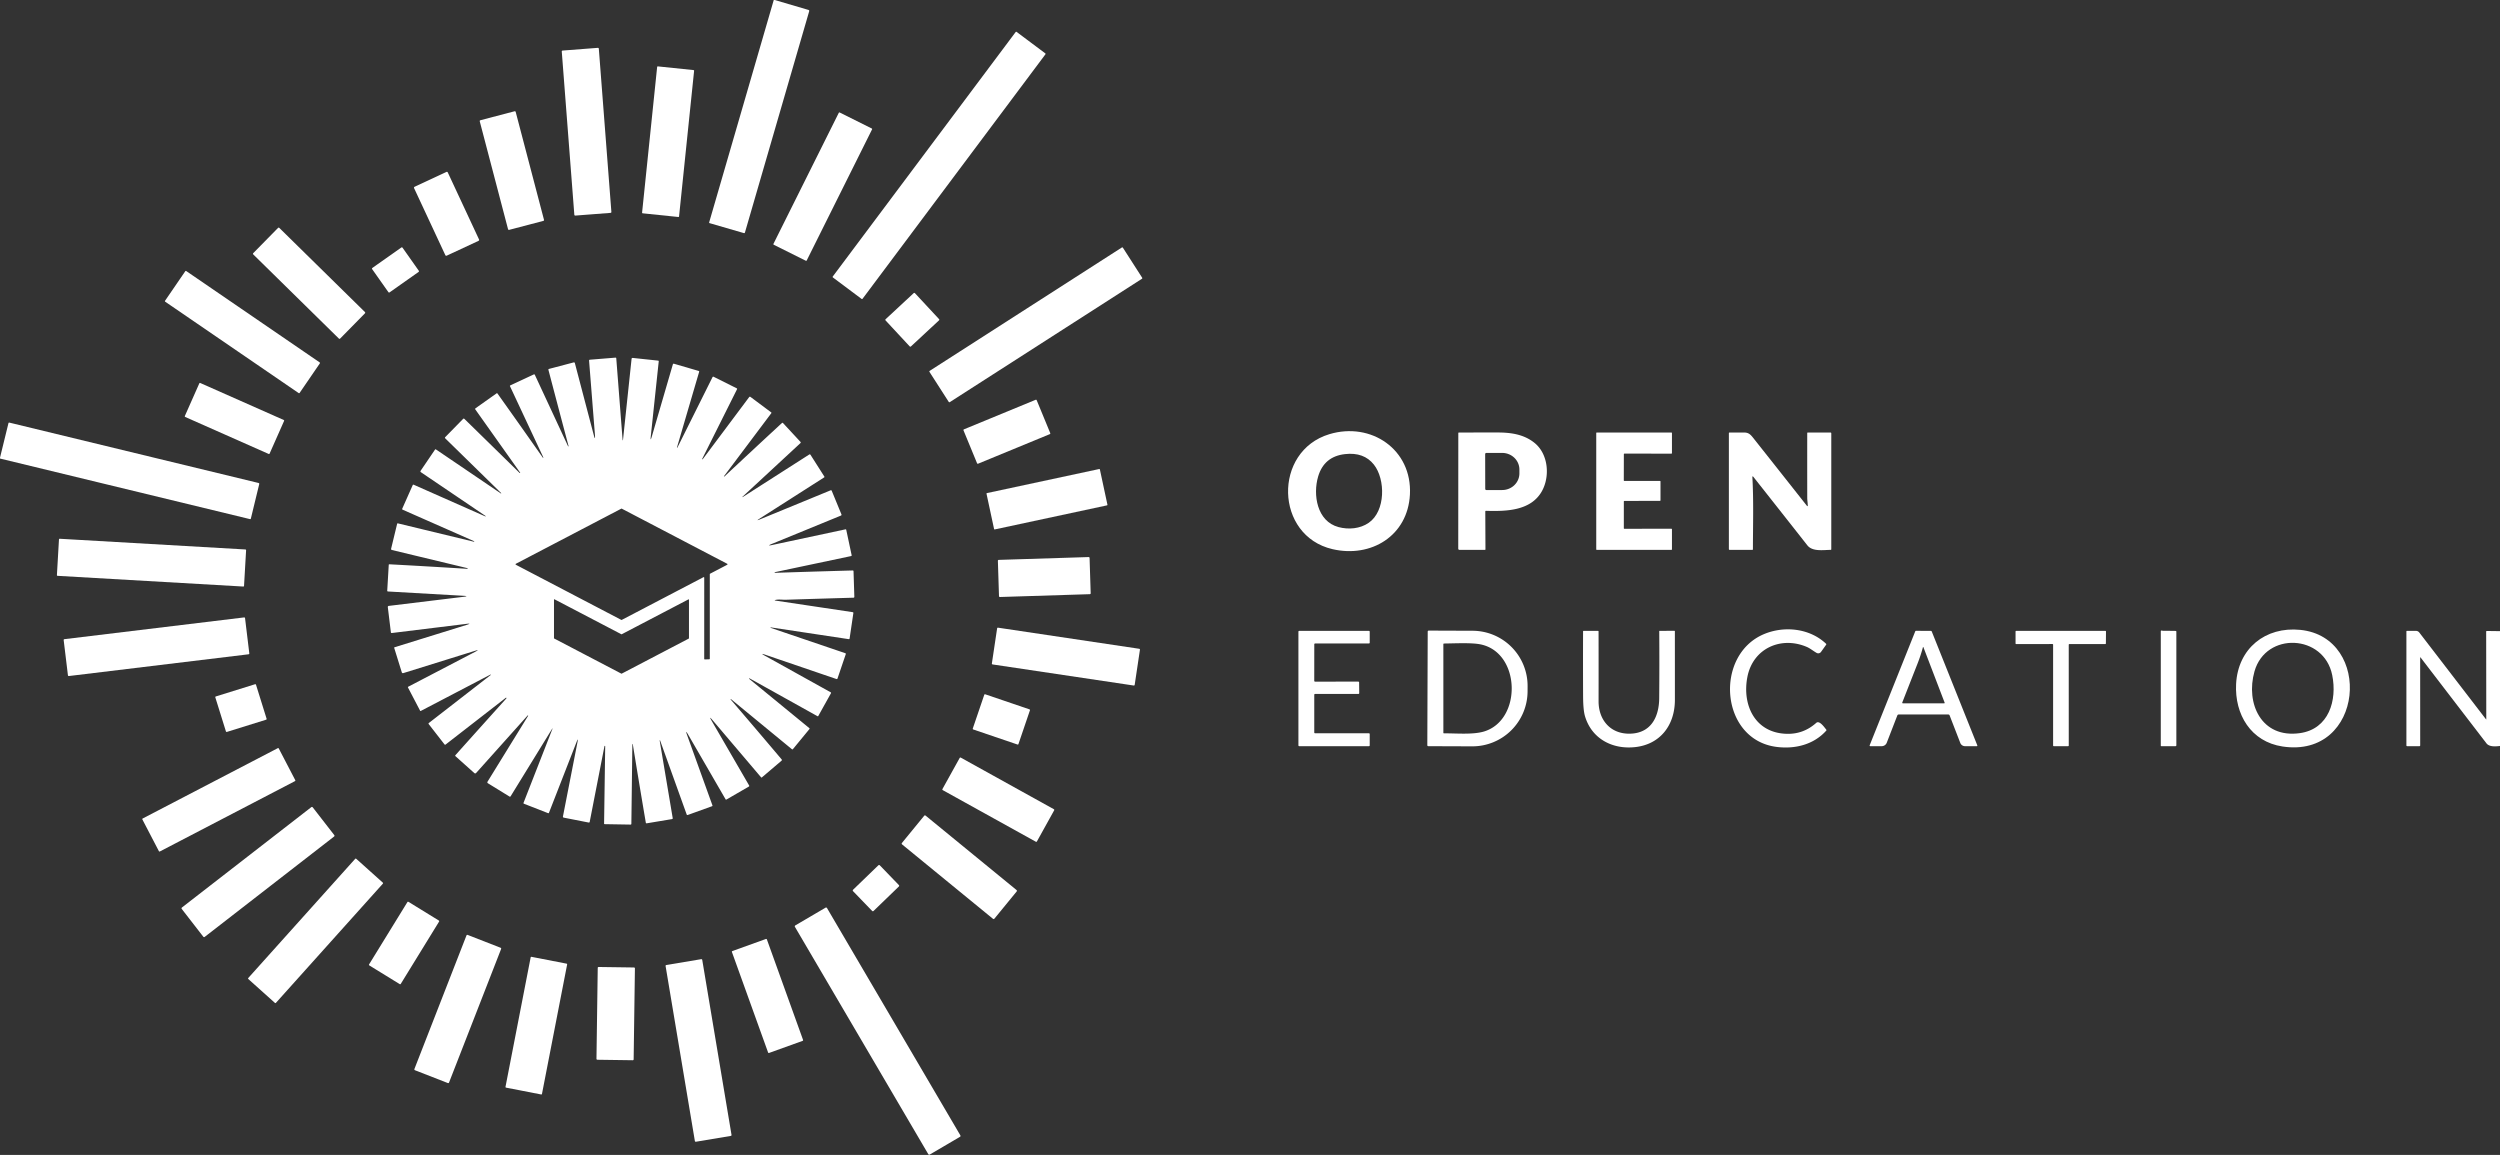 <?xml version="1.0" encoding="UTF-8" standalone="no"?>
<!DOCTYPE svg PUBLIC "-//W3C//DTD SVG 1.1//EN" "http://www.w3.org/Graphics/SVG/1.1/DTD/svg11.dtd">
<svg xmlns="http://www.w3.org/2000/svg" version="1.1" viewBox="0.00 0.00 2130.00 984.00">
<rect x="0.00" y="0.00" width="2130.00" height="984.00" fill="#333333" stroke="none"/>
<path fill="#fff" d="
  M 659.24 0.00
  L 660.05 0.00
  L 688.89 8.48
  A 0.83 0.83 0.0 0 1 689.45 9.50
  L 634.71 198.02
  Q 634.48 198.80 633.70 198.58
  L 604.59 190.12
  A 0.55 0.55 0.0 0 1 604.21 189.44
  L 659.24 0.00
  Z"
/>
<rect fill="#fff" x="-15.84" y="-130.64" transform="translate(800.11,140.93) rotate(36.8)" width="31.68" height="261.28" rx="0.48"/>
<rect fill="#fff" x="-15.83" y="-70.51" transform="translate(499.76,112.22) rotate(-4.4)" width="31.66" height="141.02" rx="0.65"/>
<rect fill="#fff" x="-15.83" y="-62.92" transform="translate(569.22,120.72) rotate(5.9)" width="31.66" height="125.84" rx="0.50"/>
<rect fill="#fff" x="-15.83" y="-48.28" transform="translate(436.11,145.32) rotate(-14.7)" width="31.66" height="96.56" rx="0.66"/>
<rect fill="#fff" x="-15.84" y="-62.96" transform="translate(700.99,159.00) rotate(26.5)" width="31.68" height="125.92" rx="0.50"/>
<rect fill="#fff" x="-15.84" y="-32.38" transform="translate(380.47,182.16) rotate(-25.0)" width="31.68" height="64.76" rx="0.73"/>
<rect fill="#fff" x="-51.91" y="-15.84" transform="translate(263.35,241.32) rotate(44.5)" width="103.82" height="31.68" rx="0.64"/>
<rect fill="#fff" x="-15.84" y="-12.74" transform="translate(336.94,229.98) rotate(-35.2)" width="31.68" height="25.48" rx="0.62"/>
<rect fill="#fff" x="-97.92" y="-15.84" transform="translate(882.52,276.74) rotate(-32.7)" width="195.84" height="31.68" rx="0.56"/>
<rect fill="#fff" x="-69.48" y="-15.84" transform="translate(206.57,282.92) rotate(34.4)" width="138.96" height="31.68" rx="0.50"/>
<rect fill="#fff" x="-17.07" y="-15.84" transform="translate(777.29,272.45) rotate(-42.9)" width="34.14" height="31.68" rx="0.63"/>
<path fill="#fff" d="
  M 576.77 381.22
  A 0.19 0.19 0.0 0 0 577.13 381.36
  L 607.07 321.31
  A 0.69 0.69 0.0 0 1 608.00 321.00
  L 627.74 330.87
  A 0.53 0.52 -63.7 0 1 627.97 331.57
  L 598.26 390.98
  A 0.27 0.26 -13.6 0 0 598.71 391.25
  L 638.31 338.30
  A 0.76 0.76 0.0 0 1 639.38 338.15
  L 657.06 351.34
  A 0.49 0.49 0.0 0 1 657.16 352.03
  L 616.81 405.76
  Q 616.74 405.86 616.82 405.94
  Q 616.90 406.03 617.10 405.99
  Q 617.20 405.97 617.30 405.88
  Q 641.45 383.31 666.23 360.38
  A 0.62 0.61 47.3 0 1 667.10 360.42
  L 682.02 376.50
  A 0.71 0.71 0.0 0 1 681.99 377.51
  L 632.57 423.28
  A 0.16 0.16 0.0 0 0 632.76 423.53
  L 689.49 387.23
  A 0.75 0.75 0.0 0 1 690.53 387.46
  L 702.33 406.00
  Q 702.63 406.46 702.16 406.76
  L 646.94 442.02
  Q 643.82 444.01 647.24 442.60
  L 707.65 417.76
  Q 708.36 417.47 708.65 418.18
  L 716.92 438.29
  A 0.75 0.75 0.0 0 1 716.50 439.27
  L 657.87 463.30
  Q 652.59 465.47 658.17 464.28
  L 720.26 451.01
  Q 720.88 450.88 721.02 451.50
  L 725.61 473.08
  A 0.59 0.58 -11.8 0 1 725.15 473.77
  L 660.12 487.50
  Q 659.98 487.54 659.98 487.69
  Q 659.99 487.87 660.14 487.98
  Q 660.23 488.05 660.38 488.05
  Q 693.53 486.95 726.46 486.04
  Q 727.19 486.02 727.21 486.74
  L 727.90 508.50
  A 0.72 0.71 -2.0 0 1 727.20 509.24
  Q 698.25 510.07 669.50 510.98
  C 666.86 511.06 663.22 510.50 660.76 511.14
  Q 659.34 511.50 660.79 511.72
  L 726.53 521.57
  A 0.65 0.64 8.9 0 1 727.07 522.30
  L 723.86 544.03
  A 0.64 0.63 8.2 0 1 723.14 544.56
  L 656.74 534.53
  A 0.21 0.21 0.0 0 0 656.64 534.94
  L 720.22 556.53
  A 0.62 0.62 0.0 0 1 720.61 557.31
  L 713.55 578.11
  A 0.69 0.69 0.0 0 1 712.68 578.54
  L 651.97 557.82
  Q 647.21 556.20 651.60 558.64
  L 707.70 589.81
  Q 708.27 590.13 707.95 590.70
  L 697.15 610.08
  A 0.43 0.43 0.0 0 1 696.57 610.24
  L 638.62 577.96
  A 0.27 0.27 0.0 0 0 638.32 578.40
  L 689.58 620.40
  A 0.52 0.52 0.0 0 1 689.65 621.13
  L 675.62 638.20
  Q 675.18 638.73 674.65 638.29
  L 622.71 595.58
  Q 622.62 595.50 622.54 595.59
  Q 622.47 595.68 622.50 595.87
  Q 622.52 595.97 622.60 596.07
  Q 644.49 621.59 665.95 647.00
  Q 666.46 647.60 665.86 648.12
  L 649.19 662.30
  Q 648.76 662.66 648.40 662.23
  L 606.88 613.33
  Q 603.69 609.57 606.16 613.84
  L 638.28 669.27
  A 0.63 0.63 0.0 0 1 638.06 670.13
  L 618.92 681.21
  Q 618.46 681.47 618.20 681.02
  L 586.32 625.92
  Q 583.55 621.13 585.43 626.33
  L 607.01 686.22
  A 0.52 0.52 0.0 0 1 606.70 686.89
  L 585.94 694.37
  A 0.69 0.68 -19.6 0 1 585.06 693.96
  L 562.39 630.83
  Q 562.35 630.71 562.31 630.73
  Q 562.18 630.77 562.06 630.81
  Q 562.01 630.83 562.04 630.99
  L 573.14 696.96
  Q 573.28 697.74 572.49 697.88
  L 550.98 701.47
  A 0.64 0.64 0.0 0 1 550.24 700.94
  Q 544.60 667.76 539.18 634.31
  Q 539.13 633.98 538.92 633.87
  Q 538.77 633.78 538.77 633.96
  L 537.92 701.92
  A 0.64 0.63 0.4 0 1 537.27 702.55
  L 515.17 702.18
  Q 514.67 702.17 514.68 701.67
  L 515.63 635.80
  A 0.32 0.32 0.0 0 0 515.00 635.73
  L 502.43 700.19
  Q 502.28 700.95 501.53 700.80
  L 480.41 696.65
  Q 479.46 696.46 479.65 695.52
  L 492.02 632.27
  Q 492.84 628.06 491.28 632.05
  L 467.72 692.49
  A 0.58 0.57 -68.6 0 1 466.98 692.82
  L 446.39 684.78
  A 0.60 0.60 0.0 0 1 446.05 684.00
  L 470.47 621.55
  Q 471.21 619.65 470.14 621.39
  L 435.03 678.47
  A 0.66 0.66 0.0 0 1 434.12 678.68
  L 415.65 667.31
  A 0.92 0.92 0.0 0 1 415.35 666.04
  L 449.93 609.94
  A 0.27 0.26 -8.8 0 0 449.50 609.63
  L 405.65 658.59
  A 1.08 1.08 0.0 0 1 404.13 658.67
  L 388.02 644.24
  A 0.57 0.56 -48.3 0 1 387.98 643.45
  Q 409.60 619.28 431.24 595.26
  Q 431.68 594.78 431.34 594.50
  A 0.30 0.29 44.0 0 0 430.97 594.50
  L 379.63 634.37
  A 0.63 0.63 0.0 0 1 378.74 634.26
  L 365.30 616.98
  Q 364.85 616.40 365.43 615.95
  L 418.09 575.09
  A 0.22 0.22 0.0 0 0 417.85 574.73
  L 358.50 605.74
  A 0.42 0.41 62.8 0 1 357.95 605.56
  L 347.62 585.79
  Q 347.37 585.31 347.86 585.06
  L 405.02 555.25
  Q 409.14 553.11 404.71 554.48
  L 343.71 573.46
  Q 342.63 573.80 342.29 572.71
  L 335.89 552.11
  Q 335.73 551.59 336.25 551.44
  L 397.47 532.44
  Q 402.44 530.90 397.27 531.54
  L 333.78 539.34
  A 0.67 0.66 -7.2 0 1 333.03 538.76
  L 330.43 517.40
  Q 330.30 516.34 331.35 516.21
  L 395.04 508.47
  Q 399.76 507.89 395.01 507.62
  L 330.52 503.94
  A 0.64 0.64 0.0 0 1 329.92 503.26
  L 331.21 481.27
  Q 331.24 480.75 331.76 480.78
  Q 364.90 482.55 397.99 484.64
  Q 398.24 484.66 398.36 484.55
  Q 398.47 484.45 398.46 484.30
  Q 398.46 484.13 398.30 484.09
  L 333.87 468.59
  A 0.88 0.88 0.0 0 1 333.23 467.53
  L 338.35 446.32
  A 0.56 0.56 0.0 0 1 339.02 445.91
  L 403.75 461.56
  A 0.24 0.24 0.0 0 0 403.90 461.10
  L 342.99 434.23
  A 0.59 0.59 0.0 0 1 342.69 433.45
  L 351.65 413.28
  A 0.60 0.60 0.0 0 1 352.44 412.97
  L 413.46 439.98
  A 0.23 0.22 -15.8 0 0 413.68 439.59
  L 358.56 402.28
  A 0.82 0.80 -56.0 0 1 358.35 401.15
  L 370.64 383.05
  A 0.55 0.55 0.0 0 1 371.41 382.90
  L 426.78 420.46
  A 0.11 0.07 29.1 0 0 426.93 420.45
  Q 426.98 420.32 427.02 420.20
  Q 427.03 420.15 426.94 420.06
  L 379.29 373.43
  A 0.66 0.66 0.0 0 1 379.28 372.50
  L 394.60 356.86
  A 0.71 0.71 0.0 0 1 395.61 356.84
  Q 419.06 379.75 442.62 402.88
  Q 442.82 403.07 443.00 403.00
  Q 443.32 402.89 443.12 402.61
  L 404.96 348.82
  A 0.69 0.68 -35.7 0 1 405.12 347.87
  L 423.10 335.13
  Q 423.52 334.83 423.83 335.25
  Q 443.25 362.50 462.43 389.84
  Q 462.55 390.01 462.68 390.02
  Q 462.82 390.04 462.91 389.91
  Q 462.97 389.82 462.92 389.72
  L 434.51 329.05
  A 0.54 0.52 -25.3 0 1 434.77 328.35
  L 454.78 319.01
  A 0.68 0.68 0.0 0 1 455.68 319.34
  L 483.99 380.20
  Q 484.05 380.32 484.18 380.28
  Q 484.31 380.23 484.44 380.19
  Q 484.45 380.18 484.41 380.03
  Q 475.78 347.61 467.27 315.17
  Q 467.09 314.48 467.78 314.30
  L 488.82 308.76
  A 0.79 0.78 75.4 0 1 489.77 309.32
  L 505.84 370.46
  Q 507.33 376.14 506.87 370.28
  L 501.89 307.23
  A 0.70 0.70 0.0 0 1 502.53 306.48
  L 524.33 304.71
  Q 525.00 304.65 525.06 305.33
  L 530.47 374.95
  A 0.16 0.15 -44.6 0 0 530.78 374.95
  L 538.09 305.83
  Q 538.20 304.85 539.18 304.96
  L 560.81 307.26
  A 0.50 0.50 0.0 0 1 561.25 307.81
  L 554.47 371.74
  Q 553.93 376.77 555.35 371.91
  L 573.26 310.49
  Q 573.49 309.69 574.29 309.92
  L 595.28 316.05
  Q 595.85 316.22 595.68 316.78
  L 576.77 381.22
  Z
  M 439.53 480.33
  A 0.48 0.48 0.0 0 0 439.53 481.19
  L 529.33 528.14
  A 0.48 0.48 0.0 0 0 529.77 528.14
  L 599.31 491.78
  A 0.48 0.48 0.0 0 1 600.01 492.20
  L 599.99 561.35
  A 0.48 0.48 0.0 0 0 600.49 561.83
  L 604.29 561.71
  A 0.48 0.48 0.0 0 0 604.75 561.23
  L 604.75 489.21
  A 0.48 0.48 0.0 0 1 605.01 488.79
  L 619.56 481.19
  A 0.48 0.48 0.0 0 0 619.57 480.34
  L 529.77 433.39
  A 0.48 0.48 0.0 0 0 529.33 433.39
  L 439.53 480.33
  Z
  M 472.00 543.73
  A 0.31 0.31 0.0 0 0 472.17 544.01
  L 529.40 573.95
  A 0.31 0.31 0.0 0 0 529.68 573.95
  L 586.83 544.07
  A 0.31 0.31 0.0 0 0 587.00 543.79
  L 587.00 510.94
  A 0.31 0.31 0.0 0 0 586.55 510.67
  L 529.69 540.39
  A 0.31 0.31 0.0 0 1 529.41 540.39
  L 472.45 510.62
  A 0.31 0.31 0.0 0 0 472.00 510.89
  L 472.00 543.73
  Z"
/>
<rect fill="#fff" x="-39.50" y="-15.83" transform="translate(199.76,356.54) rotate(23.9)" width="79.00" height="31.66" rx="0.53"/>
<rect fill="#fff" x="-33.72" y="-15.83" transform="translate(857.86,367.84) rotate(-22.4)" width="67.44" height="31.66" rx="0.58"/>
<path fill="#fff" d="
  M 0.00 390.68
  Q 0.00 390.32 0.00 389.96
  L 7.21 360.52
  A 0.63 0.63 0.0 0 1 7.96 360.06
  L 220.20 411.48
  Q 221.04 411.68 220.84 412.52
  L 213.75 441.76
  Q 213.59 442.44 212.91 442.27
  L 0.00 390.68
  Z"
/>
<path fill="#fff" d="
  M 1135.33 467.89
  C 1086.07 456.50 1084.49 384.45 1132.61 369.92
  C 1168.06 359.21 1203.25 382.86 1201.26 421.32
  C 1199.44 456.59 1168.11 475.48 1135.33 467.89
  Z
  M 1123.05 406.01
  C 1118.51 421.39 1121.94 444.17 1140.43 449.08
  C 1149.06 451.37 1158.78 450.52 1166.14 445.44
  C 1180.58 435.47 1180.51 408.43 1170.55 395.84
  Q 1162.03 385.06 1145.90 386.90
  Q 1128.08 388.93 1123.05 406.01
  Z"
/>
<path fill="#fff" d="
  M 1307.55 377.46
  C 1319.31 387.08 1320.75 406.24 1313.51 418.82
  C 1303.97 435.40 1282.90 435.71 1266.08 435.22
  A 0.59 0.58 1.0 0 0 1265.47 435.80
  L 1265.61 468.07
  A 0.43 0.43 0.0 0 1 1265.18 468.50
  L 1243.59 468.50
  Q 1242.43 468.50 1242.43 467.34
  L 1242.48 369.06
  Q 1242.48 368.52 1243.03 368.52
  Q 1259.51 368.47 1276.00 368.48
  C 1287.36 368.49 1298.48 370.04 1307.55 377.46
  Z
  M 1265.36 386.91
  L 1265.42 416.55
  A 0.99 0.99 0.0 0 0 1266.41 417.53
  L 1279.87 417.51
  A 14.69 14.16 -0.1 0 0 1294.53 403.32
  L 1294.53 400.02
  A 14.69 14.16 -0.1 0 0 1279.81 385.89
  L 1266.35 385.91
  A 0.99 0.99 0.0 0 0 1265.36 386.91
  Z"
/>
<path fill="#fff" d="
  M 1383.50 427.28
  L 1383.50 450.04
  A 0.48 0.48 0.0 0 0 1383.98 450.52
  L 1424.02 450.49
  A 0.48 0.48 0.0 0 1 1424.50 450.97
  L 1424.50 468.02
  A 0.48 0.48 0.0 0 1 1424.02 468.50
  L 1360.48 468.50
  A 0.48 0.48 0.0 0 1 1360.00 468.02
  L 1360.00 368.98
  A 0.48 0.48 0.0 0 1 1360.48 368.50
  L 1424.02 368.50
  A 0.48 0.48 0.0 0 1 1424.50 368.98
  L 1424.50 386.03
  A 0.48 0.48 0.0 0 1 1424.02 386.51
  L 1384.00 386.48
  A 0.48 0.48 0.0 0 0 1383.52 386.96
  L 1383.47 409.27
  A 0.48 0.48 0.0 0 0 1383.95 409.75
  L 1414.27 409.75
  A 0.48 0.48 0.0 0 1 1414.75 410.23
  L 1414.75 426.24
  A 0.48 0.48 0.0 0 1 1414.27 426.72
  L 1383.98 426.80
  A 0.48 0.48 0.0 0 0 1383.50 427.28
  Z"
/>
<path fill="#fff" d="
  M 1493.01 406.29
  C 1494.17 426.72 1493.51 447.52 1493.49 467.99
  A 0.51 0.50 -90.0 0 1 1492.99 468.50
  L 1473.75 468.50
  Q 1473.00 468.50 1473.00 467.75
  L 1473.00 369.01
  A 0.50 0.50 0.0 0 1 1473.50 368.51
  Q 1479.65 368.48 1486.02 368.51
  C 1490.35 368.54 1491.81 370.67 1494.67 374.28
  Q 1516.43 401.73 1539.62 431.12
  A 0.34 0.33 26.2 0 0 1540.22 430.92
  C 1540.23 428.74 1539.77 426.19 1539.77 424.29
  Q 1539.73 396.62 1539.76 369.01
  A 0.51 0.50 -90.0 0 1 1540.26 368.50
  L 1559.50 368.50
  Q 1560.25 368.50 1560.25 369.25
  L 1560.25 467.99
  A 0.50 0.50 0.0 0 1 1559.75 468.49
  C 1553.59 468.52 1544.27 470.22 1539.86 464.62
  Q 1516.81 435.30 1493.68 406.04
  A 0.38 0.37 24.5 0 0 1493.01 406.29
  Z"
/>
<rect fill="#fff" x="-49.39" y="-15.83" transform="translate(892.02,425.34) rotate(-12.1)" width="98.78" height="31.66" rx="0.42"/>
<rect fill="#fff" x="-79.85" y="-15.82" transform="translate(129.08,479.38) rotate(3.3)" width="159.70" height="31.64" rx="0.52"/>
<rect fill="#fff" x="-39.08" y="-15.82" transform="translate(889.73,491.63) rotate(-1.8)" width="78.16" height="31.64" rx="0.66"/>
<rect fill="#fff" x="-77.83" y="-15.82" transform="translate(133.33,551.01) rotate(-6.9)" width="155.66" height="31.64" rx="0.61"/>
<rect fill="#fff" x="-61.52" y="-15.83" transform="translate(908.15,559.43) rotate(8.5)" width="123.04" height="31.66" rx="0.61"/>
<path fill="#fff" d="
  M 1513.51 636.35
  C 1465.34 630.09 1460.36 557.85 1503.14 540.17
  C 1520.23 533.11 1541.78 535.21 1555.78 548.46
  Q 1556.20 548.86 1555.86 549.33
  L 1551.50 555.44
  A 2.87 2.87 0.0 0 1 1547.76 556.27
  C 1545.02 554.72 1542.21 552.39 1539.51 551.23
  C 1517.45 541.72 1493.47 552.43 1488.77 576.76
  C 1484.09 600.98 1495.48 624.92 1522.99 625.22
  Q 1536.82 625.36 1547.39 615.92
  C 1549.97 613.61 1553.78 618.81 1556.02 621.72
  Q 1556.32 622.10 1555.99 622.47
  C 1545.20 634.55 1529.14 638.38 1513.51 636.35
  Z"
/>
<path fill="#fff" d="
  M 1944.76 636.02
  C 1917.67 631.94 1903.83 608.59 1905.16 582.74
  C 1906.72 552.55 1930.07 533.64 1959.84 536.65
  C 2022.13 542.94 2014.28 646.48 1944.76 636.02
  Z
  M 1920.82 572.02
  C 1913.10 599.27 1926.61 629.24 1959.47 624.64
  C 1984.29 621.17 1991.38 596.54 1987.05 575.20
  C 1979.96 540.22 1930.47 537.98 1920.82 572.02
  Z"
/>
<path fill="#fff" d="
  M 1392.99 636.55
  C 1373.64 638.62 1356.09 629.37 1350.40 610.17
  Q 1348.86 604.98 1348.80 593.28
  Q 1348.67 565.65 1348.78 537.99
  Q 1348.78 537.50 1349.27 537.50
  L 1361.46 537.50
  Q 1361.98 537.50 1361.98 538.02
  Q 1362.04 567.79 1361.99 597.49
  C 1361.95 613.28 1372.01 625.35 1388.51 625.10
  C 1406.52 624.84 1413.49 610.98 1413.64 594.97
  Q 1413.89 566.69 1413.68 537.72
  A 0.23 0.23 0.0 0 1 1413.91 537.49
  L 1426.60 537.45
  A 0.40 0.39 -90.0 0 1 1426.99 537.85
  Q 1427.01 567.01 1427.01 596.25
  C 1427.02 617.72 1414.65 634.25 1392.99 636.55
  Z"
/>
<path fill="#fff" d="
  M 1660.01 608.75
  L 1617.70 608.75
  A 1.26 1.26 0.0 0 0 1616.52 609.56
  L 1607.52 632.80
  A 4.62 4.61 10.5 0 1 1603.21 635.75
  L 1593.49 635.75
  A 0.57 0.57 0.0 0 1 1592.96 634.97
  L 1631.76 537.97
  Q 1631.97 537.45 1632.53 537.45
  L 1645.03 537.52
  Q 1645.66 537.52 1645.89 538.11
  L 1684.68 635.08
  A 0.49 0.49 0.0 0 1 1684.23 635.75
  L 1674.21 635.75
  A 4.34 4.32 -10.6 0 1 1670.17 632.99
  L 1661.05 609.46
  A 1.12 1.12 0.0 0 0 1660.01 608.75
  Z
  M 1638.36 551.36
  Q 1636.50 558.35 1633.80 565.23
  Q 1627.26 581.88 1620.75 598.49
  A 0.56 0.56 0.0 0 0 1621.27 599.25
  L 1656.43 599.25
  A 0.43 0.43 0.0 0 0 1656.83 598.66
  L 1638.71 551.34
  A 0.19 0.18 -48.0 0 0 1638.36 551.36
  Z"
/>
<path fill="#fff" d="
  M 1762.57 549.32
  L 1762.58 635.18
  A 0.57 0.57 0.0 0 1 1762.01 635.75
  L 1749.82 635.75
  A 0.57 0.57 0.0 0 1 1749.25 635.18
  L 1749.25 549.28
  A 0.57 0.57 0.0 0 0 1748.68 548.71
  L 1717.82 548.77
  A 0.57 0.57 0.0 0 1 1717.25 548.20
  L 1717.25 538.06
  A 0.57 0.57 0.0 0 1 1717.82 537.49
  L 1793.74 537.50
  A 0.57 0.57 0.0 0 1 1794.31 538.07
  L 1794.22 548.18
  A 0.57 0.57 0.0 0 1 1793.65 548.75
  L 1763.14 548.75
  A 0.57 0.57 0.0 0 0 1762.57 549.32
  Z"
/>
<path fill="#fff" d="
  M 1842.79 537.44
  Q 1848.03 537.43 1853.59 537.54
  Q 1854.25 537.55 1854.25 538.21
  L 1854.25 635.00
  A 0.75 0.75 0.0 0 1 1853.50 635.75
  L 1841.47 635.75
  A 0.48 0.47 -0.0 0 1 1840.99 635.28
  L 1841.00 537.79
  A 0.51 0.50 72.4 0 1 1841.21 537.38
  Q 1841.56 537.14 1841.91 537.23
  Q 1842.75 537.44 1842.79 537.44
  Z"
/>
<path fill="#fff" d="
  M 2130.00 537.74
  L 2130.00 635.58
  C 2126.83 635.91 2121.01 636.67 2118.43 633.30
  Q 2090.31 596.67 2062.27 560.09
  A 0.16 0.16 0.0 0 0 2061.98 560.19
  L 2062.01 635.00
  Q 2062.01 635.75 2061.25 635.75
  L 2050.90 635.74
  A 0.65 0.65 0.0 0 1 2050.25 635.09
  L 2050.25 538.00
  A 0.50 0.50 0.0 0 1 2050.75 537.50
  L 2058.37 537.50
  A 3.63 3.63 0.0 0 1 2061.25 538.92
  L 2118.05 612.82
  Q 2118.31 613.15 2118.31 612.73
  L 2118.22 538.23
  Q 2118.22 537.59 2118.87 537.60
  L 2130.00 537.74
  Z"
/>
<path fill="#fff" d="
  M 1119.77 548.95
  L 1119.74 580.06
  A 0.70 0.70 0.0 0 0 1120.44 580.76
  L 1157.27 580.74
  A 0.70 0.70 0.0 0 1 1157.97 581.43
  L 1158.06 590.54
  A 0.70 0.70 0.0 0 1 1157.36 591.25
  L 1120.45 591.25
  A 0.70 0.70 0.0 0 0 1119.75 591.95
  L 1119.75 624.05
  A 0.70 0.70 0.0 0 0 1120.45 624.75
  L 1166.30 624.75
  A 0.70 0.70 0.0 0 1 1167.00 625.45
  L 1167.00 635.05
  A 0.70 0.70 0.0 0 1 1166.30 635.75
  L 1106.95 635.75
  A 0.70 0.70 0.0 0 1 1106.25 635.05
  L 1106.25 538.20
  A 0.70 0.70 0.0 0 1 1106.95 537.50
  L 1166.30 537.50
  A 0.70 0.70 0.0 0 1 1167.00 538.20
  L 1167.00 547.55
  A 0.70 0.70 0.0 0 1 1166.30 548.25
  L 1120.47 548.25
  A 0.70 0.70 0.0 0 0 1119.77 548.95
  Z"
/>
<path fill="#fff" d="
  M 1216.41 538.10
  A 0.83 0.83 0.0 0 1 1217.24 537.27
  L 1254.66 537.41
  A 47.01 47.01 0.0 0 1 1301.51 584.58
  L 1301.49 589.04
  A 47.01 47.01 0.0 0 1 1254.32 635.88
  L 1216.90 635.75
  A 0.83 0.83 0.0 0 1 1216.07 634.92
  L 1216.41 538.10
  Z
  M 1264.25 623.27
  C 1296.98 613.52 1295.75 555.75 1261.20 548.97
  C 1253.51 547.46 1240.17 548.16 1230.39 548.28
  Q 1229.74 548.29 1229.74 548.94
  L 1229.75 624.26
  Q 1229.75 624.81 1230.30 624.80
  C 1240.87 624.76 1254.87 626.06 1264.25 623.27
  Z"
/>
<rect fill="#fff" x="-18.15" y="-15.83" transform="translate(205.30,603.28) rotate(-17.3)" width="36.30" height="31.66" rx="0.57"/>
<rect fill="#fff" x="-20.55" y="-15.83" transform="translate(853.16,612.94) rotate(18.8)" width="41.10" height="31.66" rx="0.54"/>
<rect fill="#fff" x="-65.50" y="-15.84" transform="translate(186.44,681.44) rotate(-27.5)" width="131.00" height="31.68" rx="0.52"/>
<rect fill="#fff" x="-46.02" y="-15.84" transform="translate(850.56,681.32) rotate(29.0)" width="92.04" height="31.68" rx="0.58"/>
<rect fill="#fff" x="-70.62" y="-15.84" transform="translate(219.82,742.96) rotate(-37.8)" width="141.24" height="31.68" rx="0.75"/>
<rect fill="#fff" x="-50.91" y="-15.84" transform="translate(817.32,738.87) rotate(39.3)" width="101.82" height="31.68" rx="0.71"/>
<rect fill="#fff" x="-15.84" y="-68.83" transform="translate(268.86,793.07) rotate(41.9)" width="31.68" height="137.66" rx="0.52"/>
<rect fill="#fff" x="-15.85" y="-12.56" transform="translate(746.32,756.68) rotate(-44.0)" width="31.70" height="25.12" rx="0.73"/>
<rect fill="#fff" x="-15.85" y="-31.81" transform="translate(344.28,803.42) rotate(31.6)" width="31.70" height="63.62" rx="0.56"/>
<rect fill="#fff" x="-15.84" y="-113.18" transform="translate(747.75,878.51) rotate(-30.4)" width="31.68" height="226.36" rx="0.77"/>
<rect fill="#fff" x="-15.84" y="-61.86" transform="translate(390.01,859.66) rotate(21.3)" width="31.68" height="123.72" rx="0.67"/>
<rect fill="#fff" x="-15.83" y="-46.14" transform="translate(653.90,848.56) rotate(-19.8)" width="31.66" height="92.28" rx="0.56"/>
<rect fill="#fff" x="-15.83" y="-56.77" transform="translate(456.94,873.85) rotate(11.0)" width="31.66" height="113.54" rx="0.52"/>
<rect fill="#fff" x="-15.83" y="-76.34" transform="translate(595.17,894.99) rotate(-9.5)" width="31.66" height="152.68" rx="0.66"/>
<rect fill="#fff" x="-15.84" y="-39.52" transform="translate(524.57,863.60) rotate(0.8)" width="31.68" height="79.04" rx="0.65"/>
</svg>
